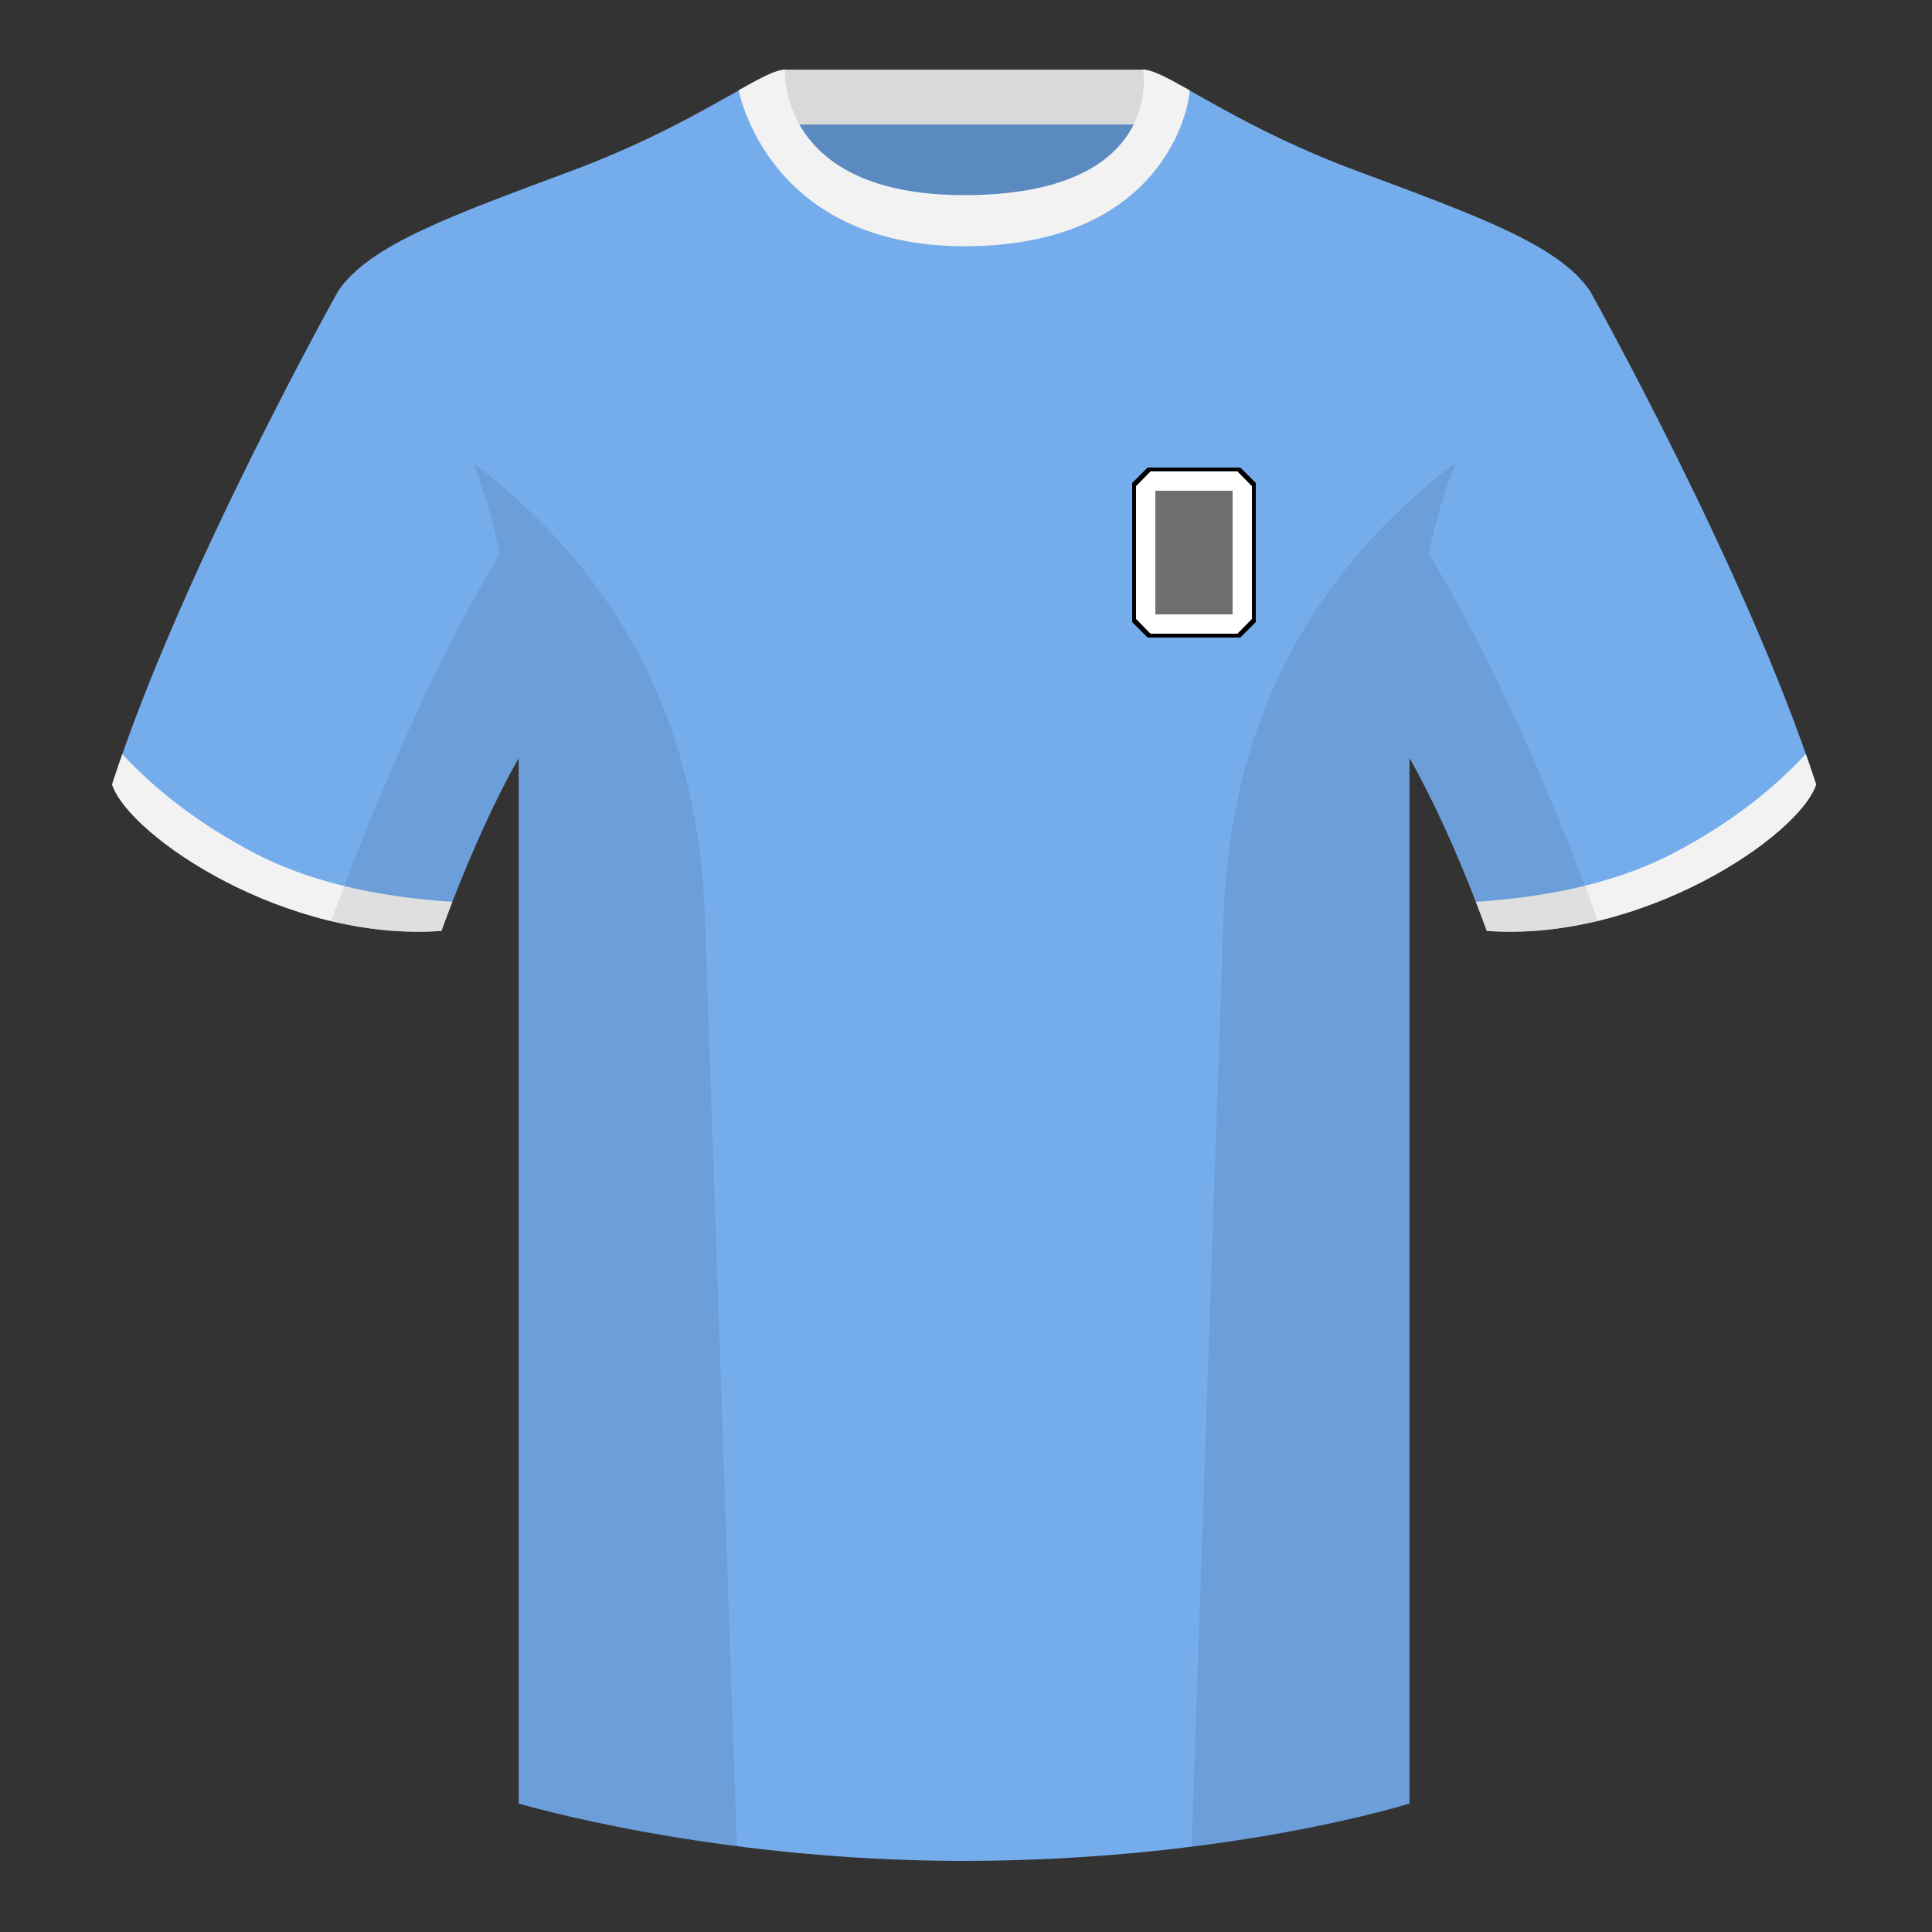 <?xml version="1.0" encoding="UTF-8"?><svg width="500" height="500" viewBox="0 0 500 500" fill="none" xmlns="http://www.w3.org/2000/svg"><rect x="0" y="0" width="500" height="500" fill="#333333" stroke="none"/><path fill-rule="evenodd" clip-rule="evenodd" d="M203.003 109.223h93.643V21.928h-93.643v87.295z" fill="#5A8AC0"/><path fill-rule="evenodd" clip-rule="evenodd" d="M202.864 32.228h93.458v-14.2h-93.458v14.2z" fill="#D9D9D9"/><path fill-rule="evenodd" clip-rule="evenodd" d="M87.547 75.259S46.785 148.059 29 203.029c4.445 13.375 45.208 40.86 85.232 37.885 13.34-36.4 24.46-52 24.46-52s2.963-95.085-51.145-113.655zm323.925 0s40.763 72.8 58.547 127.77c-4.445 13.375-45.207 40.86-85.232 37.885-13.34-36.4-24.46-52-24.46-52s-2.963-95.085 51.145-113.655z" fill="#75ADEC"/><path fill-rule="evenodd" clip-rule="evenodd" d="M249.511 57.703c-50.082 0-47.798-39.469-48.743-39.14-7.515 2.619-24.132 14.937-52.438 25.495-31.873 11.885-52.626 19.315-60.782 31.2 11.115 8.915 46.694 28.97 46.694 120.344v271.14s49.657 14.856 114.885 14.856c68.929 0 115.648-14.856 115.648-14.856v-271.14c0-91.375 35.58-111.43 46.7-120.344-8.157-11.885-28.91-19.315-60.783-31.2-28.36-10.577-44.982-22.919-52.478-25.509-.927-.32 4.177 39.154-48.703 39.154z" fill="#75ADEC"/><path fill-rule="evenodd" clip-rule="evenodd" d="M467.353 195.129c.936 2.667 1.827 5.303 2.667 7.899-4.445 13.375-45.208 40.86-85.232 37.885-.958-2.613-1.904-5.119-2.835-7.519 20.795-1.358 37.993-5.637 51.594-12.837 13.428-7.109 24.697-15.585 33.806-25.428zm-435.698.036c9.103 9.828 20.361 18.291 33.772 25.392 13.611 7.205 30.824 11.485 51.639 12.84-.931 2.399-1.877 4.904-2.834 7.517-40.024 2.975-80.787-24.51-85.232-37.885.836-2.585 1.723-5.21 2.655-7.864zM307.852 23.345C302.08 20.105 298.124 18 295.844 18c0 0 5.882 32.495-46.335 32.495-48.521 0-46.336-32.495-46.336-32.495-2.279 0-6.235 2.105-12.002 5.345 0 0 7.368 40.38 58.403 40.38 51.478 0 58.278-35.895 58.278-40.38z" fill="#F2F2F2"/><path fill-rule="evenodd" clip-rule="evenodd" d="M413.584 238.323c-9.287 2.238-19.064 3.316-28.798 2.593-8.197-22.369-15.557-36.883-20.012-44.749v270.578s-21.102 6.709-55.867 11.11c-.181-.02-.363-.039-.544-.06 1.881-54.795 5.722-166.47 8.277-240.705 2.055-59.755 31.084-95.29 60.099-117.44-2.676 6.781-5.072 14.607-7 23.668 7.354 11.851 24.436 42.068 43.831 94.964.005.014.01.027.014.041zM190.717 477.796c-34.248-4.402-56.477-11.051-56.477-11.051V196.173c-4.456 7.866-11.813 22.379-20.009 44.743-9.633.716-19.309-.333-28.511-2.524.005-.032.012-.064.02-.097 19.377-52.847 36.305-83.066 43.61-94.943-1.929-9.076-4.328-16.913-7.007-23.702 29.015 22.15 58.044 57.685 60.099 117.44 2.555 74.235 6.396 185.91 8.277 240.705l-.002.001z" fill="#000" fill-opacity=".08"/><path fill-rule="evenodd" clip-rule="evenodd" d="M293 125l4-4h24l4 4v36l-4 4h-24l-4-4v-36z" fill="#000"/><path fill-rule="evenodd" clip-rule="evenodd" d="M294 125.818l3.75-3.818h22.5l3.75 3.818v34.364L320.25 164h-22.5l-3.75-3.818v-34.364z" fill="#fff"/><path fill="#6F6F6F" d="M299 127h20v32h-20z"/></svg>